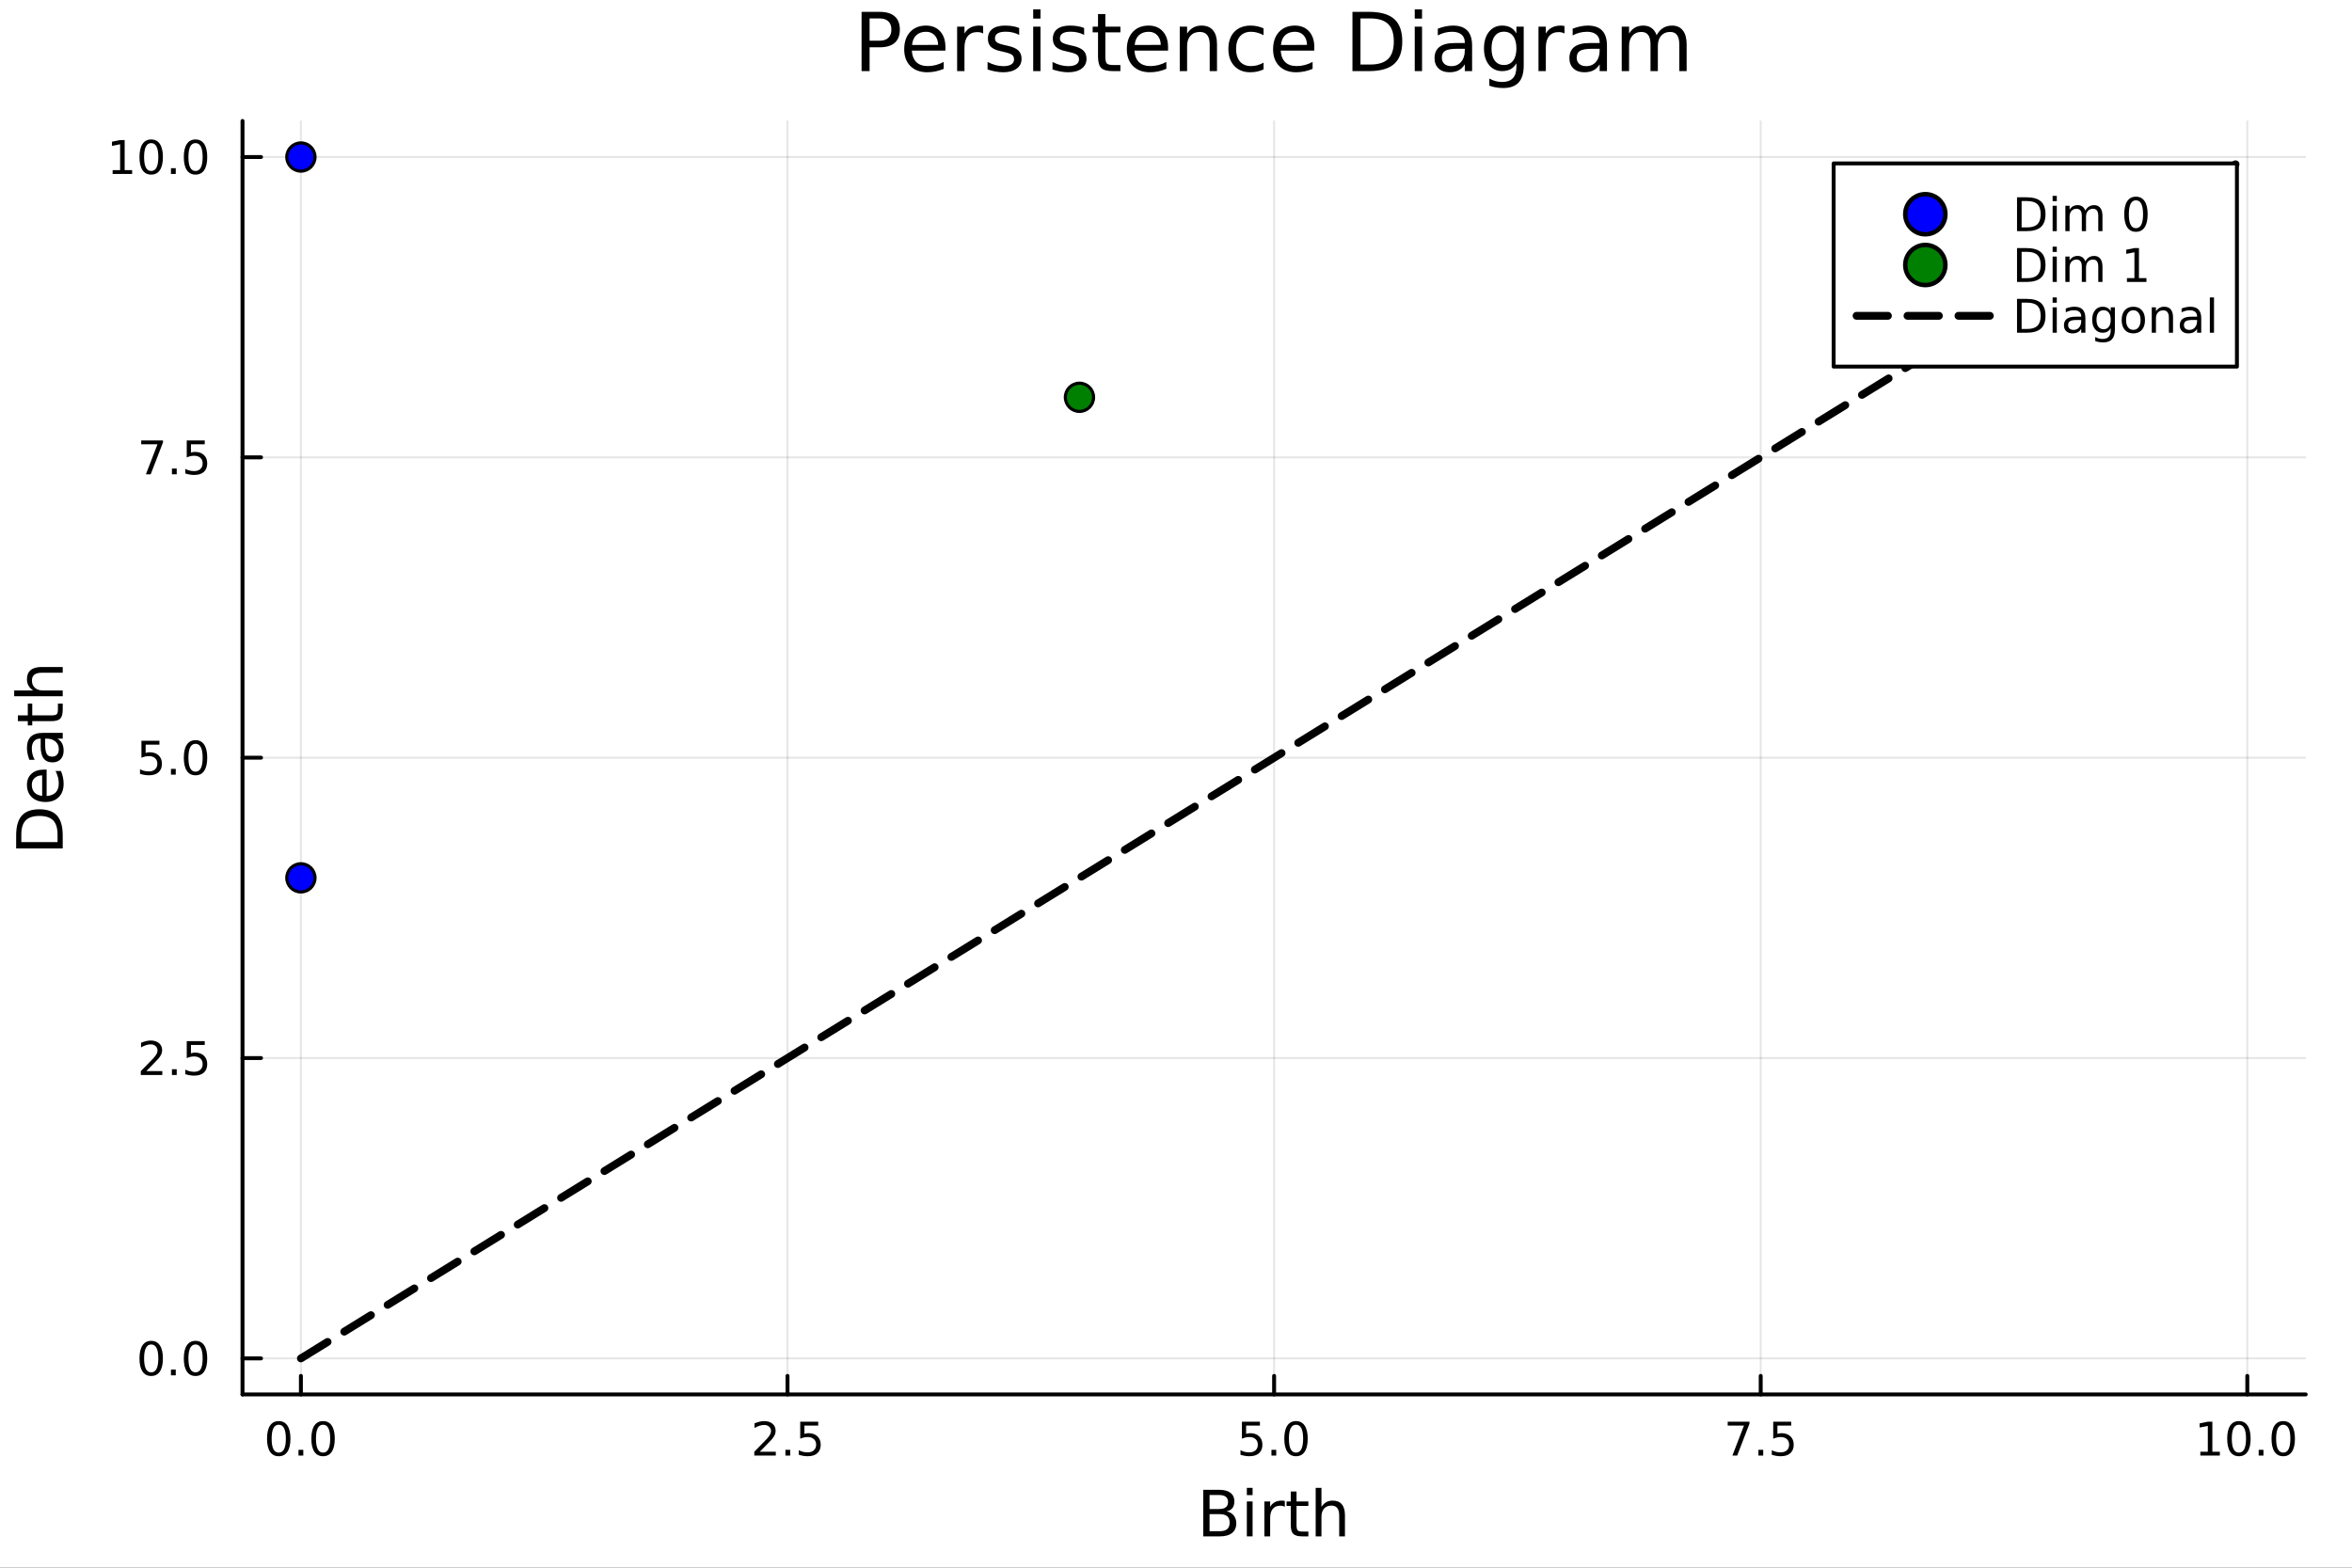 <svg xmlns="http://www.w3.org/2000/svg" xmlns:xlink="http://www.w3.org/1999/xlink" width="600" height="400" viewBox="0 0 2400 1600">
<rect x="0" y="0" width="2400" height="1600" fill="#333333" stroke="none"/>
<defs>
  <clipPath id="clip250">
    <rect x="0" y="0" width="2400" height="1600"></rect>
  </clipPath>
</defs>
<path clip-path="url(#clip250)" d="M0 1600 L2400 1600 L2400 0 L0 0  Z" fill="#ffffff" fill-rule="evenodd" fill-opacity="1"></path>
<defs>
  <clipPath id="clip251">
    <rect x="480" y="0" width="1681" height="1600"></rect>
  </clipPath>
</defs>
<path clip-path="url(#clip250)" d="M247.459 1423.18 L2352.76 1423.18 L2352.76 123.472 L247.459 123.472  Z" fill="#ffffff" fill-rule="evenodd" fill-opacity="1"></path>
<defs>
  <clipPath id="clip252">
    <rect x="247" y="123" width="2106" height="1301"></rect>
  </clipPath>
</defs>
<polyline clip-path="url(#clip252)" style="stroke:#000000; stroke-linecap:round; stroke-linejoin:round; stroke-width:2; stroke-opacity:0.1; fill:none" points="307.043,1423.18 307.043,123.472 "></polyline>
<polyline clip-path="url(#clip252)" style="stroke:#000000; stroke-linecap:round; stroke-linejoin:round; stroke-width:2; stroke-opacity:0.1; fill:none" points="803.575,1423.18 803.575,123.472 "></polyline>
<polyline clip-path="url(#clip252)" style="stroke:#000000; stroke-linecap:round; stroke-linejoin:round; stroke-width:2; stroke-opacity:0.1; fill:none" points="1300.11,1423.18 1300.11,123.472 "></polyline>
<polyline clip-path="url(#clip252)" style="stroke:#000000; stroke-linecap:round; stroke-linejoin:round; stroke-width:2; stroke-opacity:0.1; fill:none" points="1796.64,1423.18 1796.64,123.472 "></polyline>
<polyline clip-path="url(#clip252)" style="stroke:#000000; stroke-linecap:round; stroke-linejoin:round; stroke-width:2; stroke-opacity:0.1; fill:none" points="2293.17,1423.18 2293.17,123.472 "></polyline>
<polyline clip-path="url(#clip252)" style="stroke:#000000; stroke-linecap:round; stroke-linejoin:round; stroke-width:2; stroke-opacity:0.1; fill:none" points="247.459,1386.4 2352.76,1386.4 "></polyline>
<polyline clip-path="url(#clip252)" style="stroke:#000000; stroke-linecap:round; stroke-linejoin:round; stroke-width:2; stroke-opacity:0.1; fill:none" points="247.459,1079.86 2352.76,1079.86 "></polyline>
<polyline clip-path="url(#clip252)" style="stroke:#000000; stroke-linecap:round; stroke-linejoin:round; stroke-width:2; stroke-opacity:0.1; fill:none" points="247.459,773.326 2352.76,773.326 "></polyline>
<polyline clip-path="url(#clip252)" style="stroke:#000000; stroke-linecap:round; stroke-linejoin:round; stroke-width:2; stroke-opacity:0.1; fill:none" points="247.459,466.791 2352.76,466.791 "></polyline>
<polyline clip-path="url(#clip252)" style="stroke:#000000; stroke-linecap:round; stroke-linejoin:round; stroke-width:2; stroke-opacity:0.1; fill:none" points="247.459,160.256 2352.76,160.256 "></polyline>
<polyline clip-path="url(#clip250)" style="stroke:#000000; stroke-linecap:round; stroke-linejoin:round; stroke-width:4; stroke-opacity:1; fill:none" points="247.459,1423.18 2352.76,1423.18 "></polyline>
<polyline clip-path="url(#clip250)" style="stroke:#000000; stroke-linecap:round; stroke-linejoin:round; stroke-width:4; stroke-opacity:1; fill:none" points="307.043,1423.18 307.043,1404.28 "></polyline>
<polyline clip-path="url(#clip250)" style="stroke:#000000; stroke-linecap:round; stroke-linejoin:round; stroke-width:4; stroke-opacity:1; fill:none" points="803.575,1423.18 803.575,1404.28 "></polyline>
<polyline clip-path="url(#clip250)" style="stroke:#000000; stroke-linecap:round; stroke-linejoin:round; stroke-width:4; stroke-opacity:1; fill:none" points="1300.11,1423.18 1300.11,1404.28 "></polyline>
<polyline clip-path="url(#clip250)" style="stroke:#000000; stroke-linecap:round; stroke-linejoin:round; stroke-width:4; stroke-opacity:1; fill:none" points="1796.64,1423.18 1796.64,1404.28 "></polyline>
<polyline clip-path="url(#clip250)" style="stroke:#000000; stroke-linecap:round; stroke-linejoin:round; stroke-width:4; stroke-opacity:1; fill:none" points="2293.17,1423.18 2293.17,1404.28 "></polyline>
<path clip-path="url(#clip250)" d="M284.427 1454.1 Q280.816 1454.1 278.987 1457.66 Q277.182 1461.2 277.182 1468.33 Q277.182 1475.44 278.987 1479.01 Q280.816 1482.55 284.427 1482.55 Q288.061 1482.55 289.867 1479.01 Q291.695 1475.44 291.695 1468.33 Q291.695 1461.2 289.867 1457.66 Q288.061 1454.1 284.427 1454.1 M284.427 1450.39 Q290.237 1450.39 293.293 1455 Q296.371 1459.58 296.371 1468.33 Q296.371 1477.06 293.293 1481.67 Q290.237 1486.25 284.427 1486.25 Q278.617 1486.25 275.538 1481.67 Q272.483 1477.06 272.483 1468.33 Q272.483 1459.58 275.538 1455 Q278.617 1450.39 284.427 1450.39 Z" fill="#000000" fill-rule="nonzero" fill-opacity="1"></path><path clip-path="url(#clip250)" d="M304.589 1479.7 L309.473 1479.7 L309.473 1485.58 L304.589 1485.58 L304.589 1479.7 Z" fill="#000000" fill-rule="nonzero" fill-opacity="1"></path><path clip-path="url(#clip250)" d="M329.658 1454.1 Q326.047 1454.1 324.218 1457.66 Q322.413 1461.2 322.413 1468.33 Q322.413 1475.44 324.218 1479.01 Q326.047 1482.55 329.658 1482.55 Q333.292 1482.55 335.098 1479.01 Q336.927 1475.44 336.927 1468.33 Q336.927 1461.2 335.098 1457.66 Q333.292 1454.1 329.658 1454.1 M329.658 1450.39 Q335.468 1450.39 338.524 1455 Q341.603 1459.58 341.603 1468.33 Q341.603 1477.06 338.524 1481.67 Q335.468 1486.25 329.658 1486.25 Q323.848 1486.25 320.769 1481.67 Q317.714 1477.06 317.714 1468.33 Q317.714 1459.58 320.769 1455 Q323.848 1450.39 329.658 1450.39 Z" fill="#000000" fill-rule="nonzero" fill-opacity="1"></path><path clip-path="url(#clip250)" d="M775.311 1481.64 L791.631 1481.64 L791.631 1485.58 L769.686 1485.58 L769.686 1481.64 Q772.348 1478.89 776.932 1474.26 Q781.538 1469.61 782.719 1468.27 Q784.964 1465.74 785.844 1464.01 Q786.746 1462.25 786.746 1460.56 Q786.746 1457.8 784.802 1456.07 Q782.881 1454.33 779.779 1454.33 Q777.58 1454.33 775.126 1455.09 Q772.695 1455.86 769.918 1457.41 L769.918 1452.69 Q772.742 1451.55 775.195 1450.97 Q777.649 1450.39 779.686 1450.39 Q785.057 1450.39 788.251 1453.08 Q791.445 1455.77 791.445 1460.26 Q791.445 1462.39 790.635 1464.31 Q789.848 1466.2 787.742 1468.8 Q787.163 1469.47 784.061 1472.69 Q780.959 1475.88 775.311 1481.64 Z" fill="#000000" fill-rule="nonzero" fill-opacity="1"></path><path clip-path="url(#clip250)" d="M801.445 1479.7 L806.33 1479.7 L806.33 1485.58 L801.445 1485.58 L801.445 1479.7 Z" fill="#000000" fill-rule="nonzero" fill-opacity="1"></path><path clip-path="url(#clip250)" d="M816.561 1451.02 L834.917 1451.02 L834.917 1454.96 L820.843 1454.96 L820.843 1463.43 Q821.862 1463.08 822.88 1462.92 Q823.899 1462.73 824.917 1462.73 Q830.704 1462.73 834.084 1465.9 Q837.464 1469.08 837.464 1474.49 Q837.464 1480.07 833.991 1483.17 Q830.519 1486.25 824.2 1486.25 Q822.024 1486.25 819.755 1485.88 Q817.51 1485.51 815.103 1484.77 L815.103 1480.07 Q817.186 1481.2 819.408 1481.76 Q821.63 1482.32 824.107 1482.32 Q828.112 1482.32 830.45 1480.21 Q832.788 1478.1 832.788 1474.49 Q832.788 1470.88 830.45 1468.77 Q828.112 1466.67 824.107 1466.67 Q822.232 1466.67 820.357 1467.08 Q818.505 1467.5 816.561 1468.38 L816.561 1451.02 Z" fill="#000000" fill-rule="nonzero" fill-opacity="1"></path><path clip-path="url(#clip250)" d="M1267.27 1451.02 L1285.63 1451.02 L1285.63 1454.96 L1271.55 1454.96 L1271.55 1463.43 Q1272.57 1463.08 1273.59 1462.92 Q1274.61 1462.73 1275.63 1462.73 Q1281.42 1462.73 1284.79 1465.9 Q1288.17 1469.08 1288.17 1474.49 Q1288.17 1480.07 1284.7 1483.17 Q1281.23 1486.25 1274.91 1486.25 Q1272.73 1486.25 1270.47 1485.88 Q1268.22 1485.51 1265.81 1484.77 L1265.81 1480.07 Q1267.9 1481.2 1270.12 1481.76 Q1272.34 1482.32 1274.82 1482.32 Q1278.82 1482.32 1281.16 1480.21 Q1283.5 1478.1 1283.5 1474.49 Q1283.5 1470.88 1281.16 1468.77 Q1278.82 1466.67 1274.82 1466.67 Q1272.94 1466.67 1271.07 1467.08 Q1269.22 1467.5 1267.27 1468.38 L1267.27 1451.02 Z" fill="#000000" fill-rule="nonzero" fill-opacity="1"></path><path clip-path="url(#clip250)" d="M1297.39 1479.7 L1302.27 1479.7 L1302.27 1485.58 L1297.39 1485.58 L1297.39 1479.7 Z" fill="#000000" fill-rule="nonzero" fill-opacity="1"></path><path clip-path="url(#clip250)" d="M1322.46 1454.1 Q1318.85 1454.1 1317.02 1457.66 Q1315.21 1461.2 1315.21 1468.33 Q1315.21 1475.44 1317.02 1479.01 Q1318.85 1482.55 1322.46 1482.55 Q1326.09 1482.55 1327.9 1479.01 Q1329.73 1475.44 1329.73 1468.33 Q1329.73 1461.2 1327.9 1457.66 Q1326.09 1454.1 1322.46 1454.1 M1322.46 1450.39 Q1328.27 1450.39 1331.32 1455 Q1334.4 1459.58 1334.4 1468.33 Q1334.4 1477.06 1331.32 1481.67 Q1328.27 1486.25 1322.46 1486.25 Q1316.65 1486.25 1313.57 1481.67 Q1310.51 1477.06 1310.51 1468.33 Q1310.51 1459.58 1313.57 1455 Q1316.65 1450.39 1322.46 1450.39 Z" fill="#000000" fill-rule="nonzero" fill-opacity="1"></path><path clip-path="url(#clip250)" d="M1762.96 1451.02 L1785.18 1451.02 L1785.18 1453.01 L1772.64 1485.58 L1767.75 1485.58 L1779.56 1454.96 L1762.96 1454.96 L1762.96 1451.02 Z" fill="#000000" fill-rule="nonzero" fill-opacity="1"></path><path clip-path="url(#clip250)" d="M1794.3 1479.7 L1799.19 1479.7 L1799.19 1485.58 L1794.3 1485.58 L1794.3 1479.7 Z" fill="#000000" fill-rule="nonzero" fill-opacity="1"></path><path clip-path="url(#clip250)" d="M1809.42 1451.02 L1827.77 1451.02 L1827.77 1454.96 L1813.7 1454.96 L1813.7 1463.43 Q1814.72 1463.08 1815.74 1462.92 Q1816.76 1462.73 1817.77 1462.73 Q1823.56 1462.73 1826.94 1465.9 Q1830.32 1469.08 1830.32 1474.49 Q1830.32 1480.07 1826.85 1483.17 Q1823.38 1486.25 1817.06 1486.25 Q1814.88 1486.25 1812.61 1485.88 Q1810.37 1485.51 1807.96 1484.77 L1807.96 1480.07 Q1810.04 1481.2 1812.26 1481.76 Q1814.49 1482.32 1816.96 1482.32 Q1820.97 1482.32 1823.31 1480.21 Q1825.64 1478.1 1825.64 1474.49 Q1825.64 1470.88 1823.31 1468.77 Q1820.97 1466.67 1816.96 1466.67 Q1815.09 1466.67 1813.21 1467.08 Q1811.36 1467.5 1809.42 1468.38 L1809.42 1451.02 Z" fill="#000000" fill-rule="nonzero" fill-opacity="1"></path><path clip-path="url(#clip250)" d="M2245.24 1481.64 L2252.88 1481.64 L2252.88 1455.28 L2244.57 1456.95 L2244.57 1452.69 L2252.84 1451.02 L2257.51 1451.02 L2257.51 1481.64 L2265.15 1481.64 L2265.15 1485.58 L2245.24 1485.58 L2245.24 1481.64 Z" fill="#000000" fill-rule="nonzero" fill-opacity="1"></path><path clip-path="url(#clip250)" d="M2284.6 1454.1 Q2280.98 1454.1 2279.16 1457.66 Q2277.35 1461.2 2277.35 1468.33 Q2277.35 1475.44 2279.16 1479.01 Q2280.98 1482.55 2284.6 1482.55 Q2288.23 1482.55 2290.04 1479.01 Q2291.86 1475.44 2291.86 1468.33 Q2291.86 1461.2 2290.04 1457.66 Q2288.23 1454.1 2284.6 1454.1 M2284.6 1450.39 Q2290.41 1450.39 2293.46 1455 Q2296.54 1459.58 2296.54 1468.33 Q2296.54 1477.06 2293.46 1481.67 Q2290.41 1486.25 2284.6 1486.25 Q2278.79 1486.25 2275.71 1481.67 Q2272.65 1477.06 2272.65 1468.33 Q2272.65 1459.58 2275.71 1455 Q2278.79 1450.39 2284.6 1450.39 Z" fill="#000000" fill-rule="nonzero" fill-opacity="1"></path><path clip-path="url(#clip250)" d="M2304.76 1479.7 L2309.64 1479.7 L2309.64 1485.58 L2304.76 1485.58 L2304.76 1479.7 Z" fill="#000000" fill-rule="nonzero" fill-opacity="1"></path><path clip-path="url(#clip250)" d="M2329.83 1454.1 Q2326.22 1454.1 2324.39 1457.66 Q2322.58 1461.2 2322.58 1468.33 Q2322.58 1475.44 2324.39 1479.01 Q2326.22 1482.55 2329.83 1482.55 Q2333.46 1482.55 2335.27 1479.01 Q2337.1 1475.44 2337.1 1468.33 Q2337.1 1461.2 2335.27 1457.66 Q2333.46 1454.1 2329.83 1454.1 M2329.83 1450.39 Q2335.64 1450.39 2338.69 1455 Q2341.77 1459.58 2341.77 1468.33 Q2341.77 1477.06 2338.69 1481.67 Q2335.64 1486.25 2329.83 1486.25 Q2324.02 1486.25 2320.94 1481.67 Q2317.88 1477.06 2317.88 1468.33 Q2317.88 1459.58 2320.94 1455 Q2324.02 1450.39 2329.83 1450.39 Z" fill="#000000" fill-rule="nonzero" fill-opacity="1"></path><path clip-path="url(#clip250)" d="M1234.25 1545.35 L1234.25 1562.76 L1244.57 1562.76 Q1249.75 1562.76 1252.24 1560.63 Q1254.75 1558.46 1254.75 1554.04 Q1254.75 1549.58 1252.24 1547.48 Q1249.75 1545.35 1244.57 1545.35 L1234.25 1545.35 M1234.25 1525.81 L1234.25 1540.13 L1243.77 1540.13 Q1248.48 1540.13 1250.77 1538.38 Q1253.1 1536.6 1253.1 1532.97 Q1253.1 1529.37 1250.77 1527.59 Q1248.48 1525.81 1243.77 1525.81 L1234.25 1525.81 M1227.82 1520.52 L1244.25 1520.52 Q1251.6 1520.52 1255.58 1523.58 Q1259.56 1526.63 1259.56 1532.27 Q1259.56 1536.63 1257.52 1539.21 Q1255.48 1541.79 1251.54 1542.42 Q1256.28 1543.44 1258.89 1546.69 Q1261.53 1549.9 1261.53 1554.74 Q1261.53 1561.11 1257.2 1564.57 Q1252.87 1568.04 1244.88 1568.04 L1227.82 1568.04 L1227.82 1520.52 Z" fill="#000000" fill-rule="nonzero" fill-opacity="1"></path><path clip-path="url(#clip250)" d="M1272.29 1532.4 L1278.15 1532.4 L1278.15 1568.04 L1272.29 1568.04 L1272.29 1532.4 M1272.29 1518.52 L1278.15 1518.52 L1278.15 1525.93 L1272.29 1525.93 L1272.29 1518.52 Z" fill="#000000" fill-rule="nonzero" fill-opacity="1"></path><path clip-path="url(#clip250)" d="M1311.06 1537.87 Q1310.07 1537.3 1308.89 1537.04 Q1307.75 1536.76 1306.35 1536.76 Q1301.38 1536.76 1298.71 1540 Q1296.07 1543.22 1296.07 1549.27 L1296.07 1568.04 L1290.18 1568.04 L1290.18 1532.4 L1296.07 1532.4 L1296.07 1537.93 Q1297.91 1534.69 1300.87 1533.13 Q1303.83 1531.54 1308.06 1531.54 Q1308.67 1531.54 1309.4 1531.63 Q1310.13 1531.7 1311.02 1531.85 L1311.06 1537.87 Z" fill="#000000" fill-rule="nonzero" fill-opacity="1"></path><path clip-path="url(#clip250)" d="M1322.99 1522.27 L1322.99 1532.4 L1335.06 1532.4 L1335.06 1536.95 L1322.99 1536.95 L1322.99 1556.3 Q1322.99 1560.66 1324.17 1561.9 Q1325.38 1563.14 1329.04 1563.14 L1335.06 1563.14 L1335.06 1568.04 L1329.04 1568.04 Q1322.26 1568.04 1319.68 1565.53 Q1317.1 1562.98 1317.1 1556.3 L1317.1 1536.95 L1312.81 1536.95 L1312.81 1532.4 L1317.1 1532.4 L1317.1 1522.27 L1322.99 1522.27 Z" fill="#000000" fill-rule="nonzero" fill-opacity="1"></path><path clip-path="url(#clip250)" d="M1372.39 1546.53 L1372.39 1568.04 L1366.53 1568.04 L1366.53 1546.72 Q1366.53 1541.66 1364.56 1539.14 Q1362.59 1536.63 1358.64 1536.63 Q1353.9 1536.63 1351.16 1539.65 Q1348.42 1542.68 1348.42 1547.9 L1348.42 1568.04 L1342.53 1568.04 L1342.53 1518.52 L1348.42 1518.52 L1348.42 1537.93 Q1350.52 1534.72 1353.36 1533.13 Q1356.22 1531.54 1359.94 1531.54 Q1366.09 1531.54 1369.24 1535.36 Q1372.39 1539.14 1372.39 1546.53 Z" fill="#000000" fill-rule="nonzero" fill-opacity="1"></path><polyline clip-path="url(#clip250)" style="stroke:#000000; stroke-linecap:round; stroke-linejoin:round; stroke-width:4; stroke-opacity:1; fill:none" points="247.459,1423.18 247.459,123.472 "></polyline>
<polyline clip-path="url(#clip250)" style="stroke:#000000; stroke-linecap:round; stroke-linejoin:round; stroke-width:4; stroke-opacity:1; fill:none" points="247.459,1386.4 266.356,1386.4 "></polyline>
<polyline clip-path="url(#clip250)" style="stroke:#000000; stroke-linecap:round; stroke-linejoin:round; stroke-width:4; stroke-opacity:1; fill:none" points="247.459,1079.86 266.356,1079.86 "></polyline>
<polyline clip-path="url(#clip250)" style="stroke:#000000; stroke-linecap:round; stroke-linejoin:round; stroke-width:4; stroke-opacity:1; fill:none" points="247.459,773.326 266.356,773.326 "></polyline>
<polyline clip-path="url(#clip250)" style="stroke:#000000; stroke-linecap:round; stroke-linejoin:round; stroke-width:4; stroke-opacity:1; fill:none" points="247.459,466.791 266.356,466.791 "></polyline>
<polyline clip-path="url(#clip250)" style="stroke:#000000; stroke-linecap:round; stroke-linejoin:round; stroke-width:4; stroke-opacity:1; fill:none" points="247.459,160.256 266.356,160.256 "></polyline>
<path clip-path="url(#clip250)" d="M154.283 1372.19 Q150.672 1372.19 148.843 1375.76 Q147.038 1379.3 147.038 1386.43 Q147.038 1393.54 148.843 1397.1 Q150.672 1400.64 154.283 1400.64 Q157.917 1400.64 159.723 1397.1 Q161.552 1393.54 161.552 1386.43 Q161.552 1379.3 159.723 1375.76 Q157.917 1372.19 154.283 1372.19 M154.283 1368.49 Q160.093 1368.49 163.149 1373.1 Q166.227 1377.68 166.227 1386.43 Q166.227 1395.16 163.149 1399.76 Q160.093 1404.35 154.283 1404.35 Q148.473 1404.35 145.394 1399.76 Q142.339 1395.16 142.339 1386.43 Q142.339 1377.68 145.394 1373.1 Q148.473 1368.49 154.283 1368.49 Z" fill="#000000" fill-rule="nonzero" fill-opacity="1"></path><path clip-path="url(#clip250)" d="M174.445 1397.8 L179.329 1397.8 L179.329 1403.68 L174.445 1403.68 L174.445 1397.8 Z" fill="#000000" fill-rule="nonzero" fill-opacity="1"></path><path clip-path="url(#clip250)" d="M199.514 1372.19 Q195.903 1372.19 194.075 1375.76 Q192.269 1379.3 192.269 1386.43 Q192.269 1393.54 194.075 1397.1 Q195.903 1400.64 199.514 1400.64 Q203.149 1400.64 204.954 1397.1 Q206.783 1393.54 206.783 1386.43 Q206.783 1379.3 204.954 1375.76 Q203.149 1372.19 199.514 1372.19 M199.514 1368.49 Q205.324 1368.49 208.38 1373.1 Q211.459 1377.68 211.459 1386.43 Q211.459 1395.16 208.38 1399.76 Q205.324 1404.35 199.514 1404.35 Q193.704 1404.35 190.625 1399.76 Q187.57 1395.16 187.57 1386.43 Q187.57 1377.68 190.625 1373.1 Q193.704 1368.49 199.514 1368.49 Z" fill="#000000" fill-rule="nonzero" fill-opacity="1"></path><path clip-path="url(#clip250)" d="M149.306 1093.21 L165.626 1093.21 L165.626 1097.14 L143.681 1097.14 L143.681 1093.21 Q146.343 1090.45 150.927 1085.82 Q155.533 1081.17 156.714 1079.83 Q158.959 1077.3 159.839 1075.57 Q160.741 1073.81 160.741 1072.12 Q160.741 1069.36 158.797 1067.63 Q156.876 1065.89 153.774 1065.89 Q151.575 1065.89 149.121 1066.65 Q146.691 1067.42 143.913 1068.97 L143.913 1064.25 Q146.737 1063.11 149.191 1062.53 Q151.644 1061.96 153.681 1061.96 Q159.052 1061.96 162.246 1064.64 Q165.44 1067.33 165.44 1071.82 Q165.44 1073.95 164.63 1075.87 Q163.843 1077.77 161.737 1080.36 Q161.158 1081.03 158.056 1084.25 Q154.954 1087.44 149.306 1093.21 Z" fill="#000000" fill-rule="nonzero" fill-opacity="1"></path><path clip-path="url(#clip250)" d="M175.44 1091.26 L180.325 1091.26 L180.325 1097.14 L175.44 1097.14 L175.44 1091.26 Z" fill="#000000" fill-rule="nonzero" fill-opacity="1"></path><path clip-path="url(#clip250)" d="M190.556 1062.58 L208.912 1062.58 L208.912 1066.52 L194.838 1066.52 L194.838 1074.99 Q195.857 1074.64 196.875 1074.48 Q197.894 1074.29 198.912 1074.29 Q204.699 1074.29 208.079 1077.47 Q211.459 1080.64 211.459 1086.05 Q211.459 1091.63 207.987 1094.73 Q204.514 1097.81 198.195 1097.81 Q196.019 1097.81 193.75 1097.44 Q191.505 1097.07 189.098 1096.33 L189.098 1091.63 Q191.181 1092.77 193.403 1093.32 Q195.625 1093.88 198.102 1093.88 Q202.107 1093.88 204.445 1091.77 Q206.783 1089.66 206.783 1086.05 Q206.783 1082.44 204.445 1080.34 Q202.107 1078.23 198.102 1078.23 Q196.227 1078.23 194.352 1078.65 Q192.5 1079.06 190.556 1079.94 L190.556 1062.58 Z" fill="#000000" fill-rule="nonzero" fill-opacity="1"></path><path clip-path="url(#clip250)" d="M144.329 756.046 L162.686 756.046 L162.686 759.981 L148.612 759.981 L148.612 768.453 Q149.63 768.106 150.649 767.944 Q151.667 767.759 152.686 767.759 Q158.473 767.759 161.852 770.93 Q165.232 774.101 165.232 779.518 Q165.232 785.097 161.76 788.199 Q158.288 791.277 151.968 791.277 Q149.792 791.277 147.524 790.907 Q145.279 790.537 142.871 789.796 L142.871 785.097 Q144.954 786.231 147.177 786.787 Q149.399 787.342 151.876 787.342 Q155.88 787.342 158.218 785.236 Q160.556 783.129 160.556 779.518 Q160.556 775.907 158.218 773.801 Q155.88 771.694 151.876 771.694 Q150.001 771.694 148.126 772.111 Q146.274 772.527 144.329 773.407 L144.329 756.046 Z" fill="#000000" fill-rule="nonzero" fill-opacity="1"></path><path clip-path="url(#clip250)" d="M174.445 784.726 L179.329 784.726 L179.329 790.606 L174.445 790.606 L174.445 784.726 Z" fill="#000000" fill-rule="nonzero" fill-opacity="1"></path><path clip-path="url(#clip250)" d="M199.514 759.125 Q195.903 759.125 194.075 762.689 Q192.269 766.231 192.269 773.361 Q192.269 780.467 194.075 784.032 Q195.903 787.574 199.514 787.574 Q203.149 787.574 204.954 784.032 Q206.783 780.467 206.783 773.361 Q206.783 766.231 204.954 762.689 Q203.149 759.125 199.514 759.125 M199.514 755.421 Q205.324 755.421 208.38 760.027 Q211.459 764.611 211.459 773.361 Q211.459 782.088 208.38 786.694 Q205.324 791.277 199.514 791.277 Q193.704 791.277 190.625 786.694 Q187.57 782.088 187.57 773.361 Q187.57 764.611 190.625 760.027 Q193.704 755.421 199.514 755.421 Z" fill="#000000" fill-rule="nonzero" fill-opacity="1"></path><path clip-path="url(#clip250)" d="M144.098 449.511 L166.32 449.511 L166.32 451.502 L153.774 484.071 L148.89 484.071 L160.695 453.446 L144.098 453.446 L144.098 449.511 Z" fill="#000000" fill-rule="nonzero" fill-opacity="1"></path><path clip-path="url(#clip250)" d="M175.44 478.192 L180.325 478.192 L180.325 484.071 L175.44 484.071 L175.44 478.192 Z" fill="#000000" fill-rule="nonzero" fill-opacity="1"></path><path clip-path="url(#clip250)" d="M190.556 449.511 L208.912 449.511 L208.912 453.446 L194.838 453.446 L194.838 461.918 Q195.857 461.571 196.875 461.409 Q197.894 461.224 198.912 461.224 Q204.699 461.224 208.079 464.395 Q211.459 467.567 211.459 472.983 Q211.459 478.562 207.987 481.664 Q204.514 484.742 198.195 484.742 Q196.019 484.742 193.75 484.372 Q191.505 484.002 189.098 483.261 L189.098 478.562 Q191.181 479.696 193.403 480.252 Q195.625 480.807 198.102 480.807 Q202.107 480.807 204.445 478.701 Q206.783 476.594 206.783 472.983 Q206.783 469.372 204.445 467.266 Q202.107 465.159 198.102 465.159 Q196.227 465.159 194.352 465.576 Q192.5 465.993 190.556 466.872 L190.556 449.511 Z" fill="#000000" fill-rule="nonzero" fill-opacity="1"></path><path clip-path="url(#clip250)" d="M114.931 173.601 L122.57 173.601 L122.57 147.236 L114.26 148.902 L114.26 144.643 L122.524 142.976 L127.2 142.976 L127.2 173.601 L134.839 173.601 L134.839 177.536 L114.931 177.536 L114.931 173.601 Z" fill="#000000" fill-rule="nonzero" fill-opacity="1"></path><path clip-path="url(#clip250)" d="M154.283 146.055 Q150.672 146.055 148.843 149.62 Q147.038 153.161 147.038 160.291 Q147.038 167.397 148.843 170.962 Q150.672 174.504 154.283 174.504 Q157.917 174.504 159.723 170.962 Q161.552 167.397 161.552 160.291 Q161.552 153.161 159.723 149.62 Q157.917 146.055 154.283 146.055 M154.283 142.351 Q160.093 142.351 163.149 146.958 Q166.227 151.541 166.227 160.291 Q166.227 169.018 163.149 173.624 Q160.093 178.208 154.283 178.208 Q148.473 178.208 145.394 173.624 Q142.339 169.018 142.339 160.291 Q142.339 151.541 145.394 146.958 Q148.473 142.351 154.283 142.351 Z" fill="#000000" fill-rule="nonzero" fill-opacity="1"></path><path clip-path="url(#clip250)" d="M174.445 171.657 L179.329 171.657 L179.329 177.536 L174.445 177.536 L174.445 171.657 Z" fill="#000000" fill-rule="nonzero" fill-opacity="1"></path><path clip-path="url(#clip250)" d="M199.514 146.055 Q195.903 146.055 194.075 149.62 Q192.269 153.161 192.269 160.291 Q192.269 167.397 194.075 170.962 Q195.903 174.504 199.514 174.504 Q203.149 174.504 204.954 170.962 Q206.783 167.397 206.783 160.291 Q206.783 153.161 204.954 149.62 Q203.149 146.055 199.514 146.055 M199.514 142.351 Q205.324 142.351 208.38 146.958 Q211.459 151.541 211.459 160.291 Q211.459 169.018 208.38 173.624 Q205.324 178.208 199.514 178.208 Q193.704 178.208 190.625 173.624 Q187.57 169.018 187.57 160.291 Q187.57 151.541 190.625 146.958 Q193.704 142.351 199.514 142.351 Z" fill="#000000" fill-rule="nonzero" fill-opacity="1"></path><path clip-path="url(#clip250)" d="M21.768 859.486 L58.721 859.486 L58.721 851.72 Q58.721 841.885 54.265 837.333 Q49.809 832.75 40.196 832.75 Q30.648 832.75 26.224 837.333 Q21.768 841.885 21.768 851.72 L21.768 859.486 M16.484 865.915 L16.484 852.706 Q16.484 838.893 22.245 832.432 Q27.974 825.97 40.196 825.97 Q52.482 825.97 58.243 832.463 Q64.004 838.956 64.004 852.706 L64.004 865.915 L16.484 865.915 Z" fill="#000000" fill-rule="nonzero" fill-opacity="1"></path><path clip-path="url(#clip250)" d="M44.716 785.484 L47.581 785.484 L47.581 812.411 Q53.628 812.029 56.811 808.783 Q59.962 805.505 59.962 799.68 Q59.962 796.306 59.134 793.155 Q58.307 789.972 56.652 786.853 L62.19 786.853 Q63.527 790.004 64.227 793.314 Q64.927 796.624 64.927 800.03 Q64.927 808.56 59.962 813.557 Q54.997 818.523 46.53 818.523 Q37.777 818.523 32.653 813.812 Q27.497 809.069 27.497 801.049 Q27.497 793.855 32.144 789.686 Q36.759 785.484 44.716 785.484 M42.997 791.341 Q38.191 791.405 35.327 794.046 Q32.462 796.656 32.462 800.985 Q32.462 805.887 35.231 808.847 Q38 811.775 43.029 812.22 L42.997 791.341 Z" fill="#000000" fill-rule="nonzero" fill-opacity="1"></path><path clip-path="url(#clip250)" d="M46.085 759.672 Q46.085 766.769 47.708 769.507 Q49.331 772.244 53.246 772.244 Q56.365 772.244 58.211 770.207 Q60.026 768.138 60.026 764.605 Q60.026 759.735 56.588 756.807 Q53.119 753.847 47.39 753.847 L46.085 753.847 L46.085 759.672 M43.666 747.99 L64.004 747.99 L64.004 753.847 L58.593 753.847 Q61.84 755.852 63.399 758.844 Q64.927 761.836 64.927 766.165 Q64.927 771.639 61.872 774.886 Q58.784 778.1 53.628 778.1 Q47.612 778.1 44.557 774.09 Q41.501 770.048 41.501 762.059 L41.501 753.847 L40.928 753.847 Q36.886 753.847 34.69 756.521 Q32.462 759.162 32.462 763.968 Q32.462 767.024 33.194 769.92 Q33.926 772.817 35.39 775.49 L29.98 775.49 Q28.738 772.276 28.133 769.252 Q27.497 766.228 27.497 763.364 Q27.497 755.629 31.507 751.81 Q35.518 747.99 43.666 747.99 Z" fill="#000000" fill-rule="nonzero" fill-opacity="1"></path><path clip-path="url(#clip250)" d="M18.235 730.135 L28.356 730.135 L28.356 718.072 L32.908 718.072 L32.908 730.135 L52.259 730.135 Q56.62 730.135 57.861 728.957 Q59.103 727.748 59.103 724.087 L59.103 718.072 L64.004 718.072 L64.004 724.087 Q64.004 730.867 61.49 733.445 Q58.943 736.023 52.259 736.023 L32.908 736.023 L32.908 740.32 L28.356 740.32 L28.356 736.023 L18.235 736.023 L18.235 730.135 Z" fill="#000000" fill-rule="nonzero" fill-opacity="1"></path><path clip-path="url(#clip250)" d="M42.488 680.737 L64.004 680.737 L64.004 686.593 L42.679 686.593 Q37.618 686.593 35.104 688.567 Q32.589 690.54 32.589 694.487 Q32.589 699.229 35.613 701.966 Q38.637 704.704 43.857 704.704 L64.004 704.704 L64.004 710.592 L14.479 710.592 L14.479 704.704 L33.894 704.704 Q30.68 702.603 29.088 699.77 Q27.497 696.906 27.497 693.182 Q27.497 687.039 31.316 683.888 Q35.104 680.737 42.488 680.737 Z" fill="#000000" fill-rule="nonzero" fill-opacity="1"></path><path clip-path="url(#clip250)" d="M887.34 18.82 L887.34 41.546 L897.63 41.546 Q903.341 41.546 906.461 38.589 Q909.58 35.632 909.58 30.163 Q909.58 24.735 906.461 21.778 Q903.341 18.82 897.63 18.82 L887.34 18.82 M879.158 12.096 L897.63 12.096 Q907.797 12.096 912.983 16.714 Q918.208 21.292 918.208 30.163 Q918.208 39.115 912.983 43.693 Q907.797 48.271 897.63 48.271 L887.34 48.271 L887.34 72.576 L879.158 72.576 L879.158 12.096 Z" fill="#000000" fill-rule="nonzero" fill-opacity="1"></path><path clip-path="url(#clip250)" d="M964.713 48.028 L964.713 51.673 L930.442 51.673 Q930.928 59.37 935.06 63.421 Q939.233 67.431 946.646 67.431 Q950.94 67.431 954.95 66.378 Q959.001 65.325 962.971 63.218 L962.971 70.267 Q958.96 71.968 954.747 72.86 Q950.535 73.751 946.2 73.751 Q935.344 73.751 928.984 67.431 Q922.664 61.112 922.664 50.337 Q922.664 39.197 928.66 32.675 Q934.695 26.112 944.904 26.112 Q954.059 26.112 959.365 32.026 Q964.713 37.9 964.713 48.028 M957.259 45.84 Q957.178 39.723 953.816 36.077 Q950.494 32.431 944.985 32.431 Q938.746 32.431 934.979 35.956 Q931.252 39.48 930.685 45.88 L957.259 45.84 Z" fill="#000000" fill-rule="nonzero" fill-opacity="1"></path><path clip-path="url(#clip250)" d="M1003.24 34.173 Q1001.98 33.444 1000.48 33.12 Q999.024 32.756 997.241 32.756 Q990.922 32.756 987.519 36.888 Q984.157 40.979 984.157 48.676 L984.157 72.576 L976.663 72.576 L976.663 27.206 L984.157 27.206 L984.157 34.254 Q986.507 30.122 990.274 28.138 Q994.041 26.112 999.429 26.112 Q1000.2 26.112 1001.13 26.234 Q1002.06 26.315 1003.2 26.517 L1003.24 34.173 Z" fill="#000000" fill-rule="nonzero" fill-opacity="1"></path><path clip-path="url(#clip250)" d="M1039.98 28.543 L1039.98 35.591 Q1036.82 33.971 1033.42 33.161 Q1030.01 32.35 1026.37 32.35 Q1020.82 32.35 1018.02 34.052 Q1015.27 35.753 1015.27 39.156 Q1015.27 41.749 1017.25 43.248 Q1019.24 44.706 1025.23 46.043 L1027.79 46.61 Q1035.73 48.311 1039.05 51.43 Q1042.41 54.509 1042.41 60.059 Q1042.41 66.378 1037.39 70.064 Q1032.4 73.751 1023.65 73.751 Q1020.01 73.751 1016.04 73.022 Q1012.11 72.333 1007.73 70.915 L1007.73 63.218 Q1011.87 65.365 1015.88 66.459 Q1019.89 67.512 1023.82 67.512 Q1029.08 67.512 1031.92 65.73 Q1034.75 63.907 1034.75 60.626 Q1034.75 57.588 1032.69 55.967 Q1030.66 54.347 1023.73 52.848 L1021.14 52.24 Q1014.21 50.782 1011.14 47.785 Q1008.06 44.746 1008.06 39.48 Q1008.06 33.08 1012.59 29.596 Q1017.13 26.112 1025.48 26.112 Q1029.61 26.112 1033.25 26.72 Q1036.9 27.327 1039.98 28.543 Z" fill="#000000" fill-rule="nonzero" fill-opacity="1"></path><path clip-path="url(#clip250)" d="M1054.28 27.206 L1061.73 27.206 L1061.73 72.576 L1054.28 72.576 L1054.28 27.206 M1054.28 9.544 L1061.73 9.544 L1061.73 18.983 L1054.28 18.983 L1054.28 9.544 Z" fill="#000000" fill-rule="nonzero" fill-opacity="1"></path><path clip-path="url(#clip250)" d="M1106.25 28.543 L1106.25 35.591 Q1103.09 33.971 1099.69 33.161 Q1096.29 32.35 1092.64 32.35 Q1087.09 32.35 1084.3 34.052 Q1081.54 35.753 1081.54 39.156 Q1081.54 41.749 1083.53 43.248 Q1085.51 44.706 1091.51 46.043 L1094.06 46.61 Q1102 48.311 1105.32 51.43 Q1108.68 54.509 1108.68 60.059 Q1108.68 66.378 1103.66 70.064 Q1098.68 73.751 1089.93 73.751 Q1086.28 73.751 1082.31 73.022 Q1078.38 72.333 1074.01 70.915 L1074.01 63.218 Q1078.14 65.365 1082.15 66.459 Q1086.16 67.512 1090.09 67.512 Q1095.35 67.512 1098.19 65.73 Q1101.03 63.907 1101.03 60.626 Q1101.03 57.588 1098.96 55.967 Q1096.93 54.347 1090.01 52.848 L1087.41 52.24 Q1080.49 50.782 1077.41 47.785 Q1074.33 44.746 1074.33 39.48 Q1074.33 33.08 1078.87 29.596 Q1083.4 26.112 1091.75 26.112 Q1095.88 26.112 1099.53 26.72 Q1103.17 27.327 1106.25 28.543 Z" fill="#000000" fill-rule="nonzero" fill-opacity="1"></path><path clip-path="url(#clip250)" d="M1127.92 14.324 L1127.92 27.206 L1143.28 27.206 L1143.28 32.999 L1127.92 32.999 L1127.92 57.628 Q1127.92 63.178 1129.42 64.758 Q1130.96 66.338 1135.62 66.338 L1143.28 66.338 L1143.28 72.576 L1135.62 72.576 Q1126.99 72.576 1123.71 69.376 Q1120.43 66.135 1120.43 57.628 L1120.43 32.999 L1114.96 32.999 L1114.96 27.206 L1120.43 27.206 L1120.43 14.324 L1127.92 14.324 Z" fill="#000000" fill-rule="nonzero" fill-opacity="1"></path><path clip-path="url(#clip250)" d="M1191.89 48.028 L1191.89 51.673 L1157.62 51.673 Q1158.1 59.37 1162.23 63.421 Q1166.41 67.431 1173.82 67.431 Q1178.11 67.431 1182.12 66.378 Q1186.18 65.325 1190.15 63.218 L1190.15 70.267 Q1186.14 71.968 1181.92 72.86 Q1177.71 73.751 1173.37 73.751 Q1162.52 73.751 1156.16 67.431 Q1149.84 61.112 1149.84 50.337 Q1149.84 39.197 1155.83 32.675 Q1161.87 26.112 1172.08 26.112 Q1181.23 26.112 1186.54 32.026 Q1191.89 37.9 1191.89 48.028 M1184.43 45.84 Q1184.35 39.723 1180.99 36.077 Q1177.67 32.431 1172.16 32.431 Q1165.92 32.431 1162.15 35.956 Q1158.43 39.48 1157.86 45.88 L1184.43 45.84 Z" fill="#000000" fill-rule="nonzero" fill-opacity="1"></path><path clip-path="url(#clip250)" d="M1241.84 45.192 L1241.84 72.576 L1234.38 72.576 L1234.38 45.435 Q1234.38 38.994 1231.87 35.794 Q1229.36 32.594 1224.34 32.594 Q1218.3 32.594 1214.82 36.442 Q1211.33 40.29 1211.33 46.934 L1211.33 72.576 L1203.84 72.576 L1203.84 27.206 L1211.33 27.206 L1211.33 34.254 Q1214.01 30.163 1217.61 28.138 Q1221.26 26.112 1226 26.112 Q1233.81 26.112 1237.82 30.973 Q1241.84 35.794 1241.84 45.192 Z" fill="#000000" fill-rule="nonzero" fill-opacity="1"></path><path clip-path="url(#clip250)" d="M1289.35 28.948 L1289.35 35.915 Q1286.19 34.173 1282.99 33.323 Q1279.83 32.431 1276.59 32.431 Q1269.34 32.431 1265.33 37.05 Q1261.32 41.627 1261.32 49.931 Q1261.32 58.236 1265.33 62.854 Q1269.34 67.431 1276.59 67.431 Q1279.83 67.431 1282.99 66.581 Q1286.19 65.689 1289.35 63.948 L1289.35 70.834 Q1286.23 72.292 1282.87 73.022 Q1279.55 73.751 1275.78 73.751 Q1265.53 73.751 1259.5 67.31 Q1253.46 60.869 1253.46 49.931 Q1253.46 38.832 1259.54 32.472 Q1265.65 26.112 1276.27 26.112 Q1279.71 26.112 1282.99 26.841 Q1286.27 27.53 1289.35 28.948 Z" fill="#000000" fill-rule="nonzero" fill-opacity="1"></path><path clip-path="url(#clip250)" d="M1341.12 48.028 L1341.12 51.673 L1306.85 51.673 Q1307.34 59.37 1311.47 63.421 Q1315.64 67.431 1323.06 67.431 Q1327.35 67.431 1331.36 66.378 Q1335.41 65.325 1339.38 63.218 L1339.38 70.267 Q1335.37 71.968 1331.16 72.86 Q1326.94 73.751 1322.61 73.751 Q1311.75 73.751 1305.39 67.431 Q1299.07 61.112 1299.07 50.337 Q1299.07 39.197 1305.07 32.675 Q1311.11 26.112 1321.31 26.112 Q1330.47 26.112 1335.78 32.026 Q1341.12 37.9 1341.12 48.028 M1333.67 45.84 Q1333.59 39.723 1330.23 36.077 Q1326.9 32.431 1321.39 32.431 Q1315.16 32.431 1311.39 35.956 Q1307.66 39.48 1307.1 45.88 L1333.67 45.84 Z" fill="#000000" fill-rule="nonzero" fill-opacity="1"></path><path clip-path="url(#clip250)" d="M1388.23 18.82 L1388.23 65.852 L1398.12 65.852 Q1410.64 65.852 1416.43 60.18 Q1422.26 54.509 1422.26 42.275 Q1422.26 30.122 1416.43 24.492 Q1410.64 18.82 1398.12 18.82 L1388.23 18.82 M1380.05 12.096 L1396.86 12.096 Q1414.44 12.096 1422.67 19.428 Q1430.89 26.72 1430.89 42.275 Q1430.89 57.912 1422.63 65.244 Q1414.36 72.576 1396.86 72.576 L1380.05 72.576 L1380.05 12.096 Z" fill="#000000" fill-rule="nonzero" fill-opacity="1"></path><path clip-path="url(#clip250)" d="M1443.61 27.206 L1451.06 27.206 L1451.06 72.576 L1443.61 72.576 L1443.61 27.206 M1443.61 9.544 L1451.06 9.544 L1451.06 18.983 L1443.61 18.983 L1443.61 9.544 Z" fill="#000000" fill-rule="nonzero" fill-opacity="1"></path><path clip-path="url(#clip250)" d="M1487.28 49.769 Q1478.25 49.769 1474.76 51.835 Q1471.28 53.901 1471.28 58.884 Q1471.28 62.854 1473.87 65.203 Q1476.5 67.512 1481 67.512 Q1487.2 67.512 1490.93 63.137 Q1494.69 58.722 1494.69 51.43 L1494.69 49.769 L1487.28 49.769 M1502.15 46.691 L1502.15 72.576 L1494.69 72.576 L1494.69 65.689 Q1492.14 69.821 1488.33 71.806 Q1484.52 73.751 1479.02 73.751 Q1472.05 73.751 1467.92 69.862 Q1463.82 65.933 1463.82 59.37 Q1463.82 51.714 1468.93 47.825 Q1474.07 43.936 1484.24 43.936 L1494.69 43.936 L1494.69 43.207 Q1494.69 38.062 1491.29 35.267 Q1487.93 32.431 1481.81 32.431 Q1477.92 32.431 1474.24 33.363 Q1470.55 34.295 1467.15 36.158 L1467.15 29.272 Q1471.24 27.692 1475.09 26.922 Q1478.93 26.112 1482.58 26.112 Q1492.42 26.112 1497.29 31.216 Q1502.15 36.32 1502.15 46.691 Z" fill="#000000" fill-rule="nonzero" fill-opacity="1"></path><path clip-path="url(#clip250)" d="M1547.35 49.364 Q1547.35 41.263 1543.99 36.806 Q1540.67 32.35 1534.63 32.35 Q1528.64 32.35 1525.28 36.806 Q1521.96 41.263 1521.96 49.364 Q1521.96 57.426 1525.28 61.882 Q1528.64 66.338 1534.63 66.338 Q1540.67 66.338 1543.99 61.882 Q1547.35 57.426 1547.35 49.364 M1554.81 66.945 Q1554.81 78.531 1549.66 84.162 Q1544.52 89.833 1533.91 89.833 Q1529.98 89.833 1526.49 89.225 Q1523.01 88.658 1519.73 87.443 L1519.73 80.192 Q1523.01 81.974 1526.21 82.825 Q1529.41 83.675 1532.73 83.675 Q1540.06 83.675 1543.71 79.827 Q1547.35 76.019 1547.35 68.282 L1547.35 64.596 Q1545.05 68.606 1541.44 70.591 Q1537.83 72.576 1532.81 72.576 Q1524.47 72.576 1519.36 66.216 Q1514.26 59.856 1514.26 49.364 Q1514.26 38.832 1519.36 32.472 Q1524.47 26.112 1532.81 26.112 Q1537.83 26.112 1541.44 28.097 Q1545.05 30.082 1547.35 34.092 L1547.35 27.206 L1554.81 27.206 L1554.81 66.945 Z" fill="#000000" fill-rule="nonzero" fill-opacity="1"></path><path clip-path="url(#clip250)" d="M1596.45 34.173 Q1595.2 33.444 1593.7 33.12 Q1592.24 32.756 1590.46 32.756 Q1584.14 32.756 1580.73 36.888 Q1577.37 40.979 1577.37 48.676 L1577.37 72.576 L1569.88 72.576 L1569.88 27.206 L1577.37 27.206 L1577.37 34.254 Q1579.72 30.122 1583.49 28.138 Q1587.26 26.112 1592.64 26.112 Q1593.41 26.112 1594.34 26.234 Q1595.28 26.315 1596.41 26.517 L1596.45 34.173 Z" fill="#000000" fill-rule="nonzero" fill-opacity="1"></path><path clip-path="url(#clip250)" d="M1624.89 49.769 Q1615.86 49.769 1612.37 51.835 Q1608.89 53.901 1608.89 58.884 Q1608.89 62.854 1611.48 65.203 Q1614.11 67.512 1618.61 67.512 Q1624.81 67.512 1628.53 63.137 Q1632.3 58.722 1632.3 51.43 L1632.3 49.769 L1624.89 49.769 M1639.76 46.691 L1639.76 72.576 L1632.3 72.576 L1632.3 65.689 Q1629.75 69.821 1625.94 71.806 Q1622.13 73.751 1616.62 73.751 Q1609.66 73.751 1605.53 69.862 Q1601.43 65.933 1601.43 59.37 Q1601.43 51.714 1606.54 47.825 Q1611.68 43.936 1621.85 43.936 L1632.3 43.936 L1632.3 43.207 Q1632.3 38.062 1628.9 35.267 Q1625.54 32.431 1619.42 32.431 Q1615.53 32.431 1611.84 33.363 Q1608.16 34.295 1604.76 36.158 L1604.76 29.272 Q1608.85 27.692 1612.7 26.922 Q1616.54 26.112 1620.19 26.112 Q1630.03 26.112 1634.89 31.216 Q1639.76 36.32 1639.76 46.691 Z" fill="#000000" fill-rule="nonzero" fill-opacity="1"></path><path clip-path="url(#clip250)" d="M1690.43 35.915 Q1693.23 30.892 1697.12 28.502 Q1701.01 26.112 1706.27 26.112 Q1713.36 26.112 1717.21 31.095 Q1721.06 36.037 1721.06 45.192 L1721.06 72.576 L1713.56 72.576 L1713.56 45.435 Q1713.56 38.913 1711.25 35.753 Q1708.94 32.594 1704.21 32.594 Q1698.41 32.594 1695.05 36.442 Q1691.69 40.29 1691.69 46.934 L1691.69 72.576 L1684.19 72.576 L1684.19 45.435 Q1684.19 38.873 1681.88 35.753 Q1679.58 32.594 1674.76 32.594 Q1669.04 32.594 1665.68 36.482 Q1662.32 40.331 1662.32 46.934 L1662.32 72.576 L1654.82 72.576 L1654.82 27.206 L1662.32 27.206 L1662.32 34.254 Q1664.87 30.082 1668.44 28.097 Q1672 26.112 1676.9 26.112 Q1681.84 26.112 1685.29 28.624 Q1688.77 31.135 1690.43 35.915 Z" fill="#000000" fill-rule="nonzero" fill-opacity="1"></path><circle clip-path="url(#clip252)" cx="307.043" cy="160.256" r="14.4" fill="#0000ff" fill-rule="evenodd" fill-opacity="1" stroke="#000000" stroke-opacity="1" stroke-width="3.2"></circle>
<circle clip-path="url(#clip252)" cx="307.043" cy="895.94" r="14.4" fill="#0000ff" fill-rule="evenodd" fill-opacity="1" stroke="#000000" stroke-opacity="1" stroke-width="3.2"></circle>
<circle clip-path="url(#clip252)" cx="1101.49" cy="405.484" r="14.4" fill="#008000" fill-rule="evenodd" fill-opacity="1" stroke="#000000" stroke-opacity="1" stroke-width="3.2"></circle>
<polyline clip-path="url(#clip252)" style="stroke:#000000; stroke-linecap:round; stroke-linejoin:round; stroke-width:8; stroke-opacity:1; fill:none" stroke-dasharray="32, 20" points="307.043,1386.4 2293.17,160.256 "></polyline>
<path clip-path="url(#clip250)" d="M1871.06 374.156 L2282.58 374.156 L2282.58 166.796 L1871.06 166.796  Z" fill="#ffffff" fill-rule="evenodd" fill-opacity="1"></path>
<polyline clip-path="url(#clip250)" style="stroke:#000000; stroke-linecap:round; stroke-linejoin:round; stroke-width:4; stroke-opacity:1; fill:none" points="1871.06,374.156 2282.58,374.156 2282.58,166.796 1871.06,166.796 1871.06,374.156 "></polyline>
<circle clip-path="url(#clip250)" cx="1964.62" cy="218.636" r="20.48" fill="#0000ff" fill-rule="evenodd" fill-opacity="1" stroke="#000000" stroke-opacity="1" stroke-width="4.551"></circle>
<path clip-path="url(#clip250)" d="M2062.87 205.198 L2062.87 232.073 L2068.52 232.073 Q2075.67 232.073 2078.98 228.832 Q2082.31 225.592 2082.31 218.601 Q2082.31 211.657 2078.98 208.439 Q2075.67 205.198 2068.52 205.198 L2062.87 205.198 M2058.19 201.356 L2067.8 201.356 Q2077.85 201.356 2082.54 205.546 Q2087.24 209.712 2087.24 218.601 Q2087.24 227.536 2082.52 231.726 Q2077.8 235.916 2067.8 235.916 L2058.19 235.916 L2058.19 201.356 Z" fill="#000000" fill-rule="nonzero" fill-opacity="1"></path><path clip-path="url(#clip250)" d="M2094.51 209.99 L2098.77 209.99 L2098.77 235.916 L2094.51 235.916 L2094.51 209.99 M2094.51 199.897 L2098.77 199.897 L2098.77 205.291 L2094.51 205.291 L2094.51 199.897 Z" fill="#000000" fill-rule="nonzero" fill-opacity="1"></path><path clip-path="url(#clip250)" d="M2127.87 214.967 Q2129.47 212.096 2131.69 210.731 Q2133.91 209.365 2136.92 209.365 Q2140.97 209.365 2143.17 212.212 Q2145.37 215.036 2145.37 220.268 L2145.37 235.916 L2141.09 235.916 L2141.09 220.407 Q2141.09 216.68 2139.77 214.874 Q2138.45 213.069 2135.74 213.069 Q2132.43 213.069 2130.51 215.268 Q2128.59 217.467 2128.59 221.263 L2128.59 235.916 L2124.3 235.916 L2124.3 220.407 Q2124.3 216.657 2122.98 214.874 Q2121.66 213.069 2118.91 213.069 Q2115.65 213.069 2113.72 215.291 Q2111.8 217.49 2111.8 221.263 L2111.8 235.916 L2107.52 235.916 L2107.52 209.99 L2111.8 209.99 L2111.8 214.018 Q2113.26 211.633 2115.3 210.499 Q2117.34 209.365 2120.14 209.365 Q2122.96 209.365 2124.93 210.8 Q2126.92 212.235 2127.87 214.967 Z" fill="#000000" fill-rule="nonzero" fill-opacity="1"></path><path clip-path="url(#clip250)" d="M2179.53 204.434 Q2175.92 204.434 2174.1 207.999 Q2172.29 211.541 2172.29 218.67 Q2172.29 225.777 2174.1 229.342 Q2175.92 232.883 2179.53 232.883 Q2183.17 232.883 2184.97 229.342 Q2186.8 225.777 2186.8 218.67 Q2186.8 211.541 2184.97 207.999 Q2183.17 204.434 2179.53 204.434 M2179.53 200.731 Q2185.34 200.731 2188.4 205.337 Q2191.48 209.92 2191.48 218.67 Q2191.48 227.397 2188.4 232.004 Q2185.34 236.587 2179.53 236.587 Q2173.72 236.587 2170.65 232.004 Q2167.59 227.397 2167.59 218.67 Q2167.59 209.92 2170.65 205.337 Q2173.72 200.731 2179.53 200.731 Z" fill="#000000" fill-rule="nonzero" fill-opacity="1"></path><circle clip-path="url(#clip250)" cx="1964.62" cy="270.476" r="20.48" fill="#008000" fill-rule="evenodd" fill-opacity="1" stroke="#000000" stroke-opacity="1" stroke-width="4.551"></circle>
<path clip-path="url(#clip250)" d="M2062.87 257.038 L2062.87 283.913 L2068.52 283.913 Q2075.67 283.913 2078.98 280.672 Q2082.31 277.432 2082.31 270.441 Q2082.31 263.497 2078.98 260.279 Q2075.67 257.038 2068.52 257.038 L2062.87 257.038 M2058.19 253.196 L2067.8 253.196 Q2077.85 253.196 2082.54 257.386 Q2087.24 261.552 2087.24 270.441 Q2087.24 279.376 2082.52 283.566 Q2077.8 287.756 2067.8 287.756 L2058.19 287.756 L2058.19 253.196 Z" fill="#000000" fill-rule="nonzero" fill-opacity="1"></path><path clip-path="url(#clip250)" d="M2094.51 261.83 L2098.77 261.83 L2098.77 287.756 L2094.51 287.756 L2094.51 261.83 M2094.51 251.737 L2098.77 251.737 L2098.77 257.131 L2094.51 257.131 L2094.51 251.737 Z" fill="#000000" fill-rule="nonzero" fill-opacity="1"></path><path clip-path="url(#clip250)" d="M2127.87 266.807 Q2129.47 263.936 2131.69 262.571 Q2133.91 261.205 2136.92 261.205 Q2140.97 261.205 2143.17 264.052 Q2145.37 266.876 2145.37 272.108 L2145.37 287.756 L2141.09 287.756 L2141.09 272.247 Q2141.09 268.52 2139.77 266.714 Q2138.45 264.909 2135.74 264.909 Q2132.43 264.909 2130.51 267.108 Q2128.59 269.307 2128.59 273.103 L2128.59 287.756 L2124.3 287.756 L2124.3 272.247 Q2124.3 268.497 2122.98 266.714 Q2121.66 264.909 2118.91 264.909 Q2115.65 264.909 2113.72 267.131 Q2111.8 269.33 2111.8 273.103 L2111.8 287.756 L2107.52 287.756 L2107.52 261.83 L2111.8 261.83 L2111.8 265.858 Q2113.26 263.473 2115.3 262.339 Q2117.34 261.205 2120.14 261.205 Q2122.96 261.205 2124.93 262.64 Q2126.92 264.075 2127.87 266.807 Z" fill="#000000" fill-rule="nonzero" fill-opacity="1"></path><path clip-path="url(#clip250)" d="M2170.35 283.821 L2177.98 283.821 L2177.98 257.455 L2169.67 259.122 L2169.67 254.862 L2177.94 253.196 L2182.61 253.196 L2182.61 283.821 L2190.25 283.821 L2190.25 287.756 L2170.35 287.756 L2170.35 283.821 Z" fill="#000000" fill-rule="nonzero" fill-opacity="1"></path><polyline clip-path="url(#clip250)" style="stroke:#000000; stroke-linecap:round; stroke-linejoin:round; stroke-width:8; stroke-opacity:1; fill:none" stroke-dasharray="32, 20" points="1894.45,322.316 2034.8,322.316 "></polyline>
<path clip-path="url(#clip250)" d="M2062.87 308.878 L2062.87 335.753 L2068.52 335.753 Q2075.67 335.753 2078.98 332.512 Q2082.31 329.272 2082.31 322.281 Q2082.31 315.337 2078.98 312.119 Q2075.67 308.878 2068.52 308.878 L2062.87 308.878 M2058.19 305.036 L2067.8 305.036 Q2077.85 305.036 2082.54 309.226 Q2087.24 313.392 2087.24 322.281 Q2087.24 331.216 2082.52 335.406 Q2077.8 339.596 2067.8 339.596 L2058.19 339.596 L2058.19 305.036 Z" fill="#000000" fill-rule="nonzero" fill-opacity="1"></path><path clip-path="url(#clip250)" d="M2094.51 313.67 L2098.77 313.67 L2098.77 339.596 L2094.51 339.596 L2094.51 313.67 M2094.51 303.577 L2098.77 303.577 L2098.77 308.971 L2094.51 308.971 L2094.51 303.577 Z" fill="#000000" fill-rule="nonzero" fill-opacity="1"></path><path clip-path="url(#clip250)" d="M2119.47 326.563 Q2114.3 326.563 2112.31 327.744 Q2110.32 328.924 2110.32 331.772 Q2110.32 334.04 2111.8 335.383 Q2113.31 336.702 2115.88 336.702 Q2119.42 336.702 2121.55 334.202 Q2123.7 331.679 2123.7 327.512 L2123.7 326.563 L2119.47 326.563 M2127.96 324.804 L2127.96 339.596 L2123.7 339.596 L2123.7 335.661 Q2122.24 338.022 2120.07 339.156 Q2117.89 340.267 2114.74 340.267 Q2110.76 340.267 2108.4 338.045 Q2106.06 335.799 2106.06 332.049 Q2106.06 327.674 2108.98 325.452 Q2111.92 323.23 2117.73 323.23 L2123.7 323.23 L2123.7 322.813 Q2123.7 319.874 2121.76 318.276 Q2119.84 316.656 2116.34 316.656 Q2114.12 316.656 2112.01 317.188 Q2109.91 317.721 2107.96 318.786 L2107.96 314.85 Q2110.3 313.948 2112.5 313.508 Q2114.7 313.045 2116.78 313.045 Q2122.41 313.045 2125.18 315.962 Q2127.96 318.878 2127.96 324.804 Z" fill="#000000" fill-rule="nonzero" fill-opacity="1"></path><path clip-path="url(#clip250)" d="M2153.79 326.332 Q2153.79 321.702 2151.87 319.156 Q2149.97 316.61 2146.53 316.61 Q2143.1 316.61 2141.18 319.156 Q2139.28 321.702 2139.28 326.332 Q2139.28 330.938 2141.18 333.485 Q2143.1 336.031 2146.53 336.031 Q2149.97 336.031 2151.87 333.485 Q2153.79 330.938 2153.79 326.332 M2158.05 336.378 Q2158.05 342.998 2155.11 346.216 Q2152.17 349.457 2146.11 349.457 Q2143.86 349.457 2141.87 349.11 Q2139.88 348.785 2138.01 348.091 L2138.01 343.948 Q2139.88 344.966 2141.71 345.452 Q2143.54 345.938 2145.44 345.938 Q2149.63 345.938 2151.71 343.739 Q2153.79 341.563 2153.79 337.142 L2153.79 335.036 Q2152.47 337.327 2150.41 338.461 Q2148.35 339.596 2145.48 339.596 Q2140.72 339.596 2137.8 335.961 Q2134.88 332.327 2134.88 326.332 Q2134.88 320.313 2137.8 316.679 Q2140.72 313.045 2145.48 313.045 Q2148.35 313.045 2150.41 314.179 Q2152.47 315.313 2153.79 317.605 L2153.79 313.67 L2158.05 313.67 L2158.05 336.378 Z" fill="#000000" fill-rule="nonzero" fill-opacity="1"></path><path clip-path="url(#clip250)" d="M2176.87 316.656 Q2173.45 316.656 2171.46 319.341 Q2169.47 322.003 2169.47 326.656 Q2169.47 331.309 2171.43 333.994 Q2173.42 336.656 2176.87 336.656 Q2180.28 336.656 2182.27 333.971 Q2184.26 331.286 2184.26 326.656 Q2184.26 322.05 2182.27 319.364 Q2180.28 316.656 2176.87 316.656 M2176.87 313.045 Q2182.43 313.045 2185.6 316.656 Q2188.77 320.267 2188.77 326.656 Q2188.77 333.022 2185.6 336.656 Q2182.43 340.267 2176.87 340.267 Q2171.29 340.267 2168.12 336.656 Q2164.97 333.022 2164.97 326.656 Q2164.97 320.267 2168.12 316.656 Q2171.29 313.045 2176.87 313.045 Z" fill="#000000" fill-rule="nonzero" fill-opacity="1"></path><path clip-path="url(#clip250)" d="M2217.38 323.948 L2217.38 339.596 L2213.12 339.596 L2213.12 324.087 Q2213.12 320.406 2211.69 318.577 Q2210.25 316.749 2207.38 316.749 Q2203.93 316.749 2201.94 318.948 Q2199.95 321.147 2199.95 324.943 L2199.95 339.596 L2195.67 339.596 L2195.67 313.67 L2199.95 313.67 L2199.95 317.698 Q2201.48 315.36 2203.54 314.202 Q2205.62 313.045 2208.33 313.045 Q2212.8 313.045 2215.09 315.823 Q2217.38 318.577 2217.38 323.948 Z" fill="#000000" fill-rule="nonzero" fill-opacity="1"></path><path clip-path="url(#clip250)" d="M2237.66 326.563 Q2232.5 326.563 2230.51 327.744 Q2228.52 328.924 2228.52 331.772 Q2228.52 334.04 2230 335.383 Q2231.5 336.702 2234.07 336.702 Q2237.61 336.702 2239.74 334.202 Q2241.9 331.679 2241.9 327.512 L2241.9 326.563 L2237.66 326.563 M2246.15 324.804 L2246.15 339.596 L2241.9 339.596 L2241.9 335.661 Q2240.44 338.022 2238.26 339.156 Q2236.09 340.267 2232.94 340.267 Q2228.96 340.267 2226.59 338.045 Q2224.26 335.799 2224.26 332.049 Q2224.26 327.674 2227.17 325.452 Q2230.11 323.23 2235.92 323.23 L2241.9 323.23 L2241.9 322.813 Q2241.9 319.874 2239.95 318.276 Q2238.03 316.656 2234.53 316.656 Q2232.31 316.656 2230.21 317.188 Q2228.1 317.721 2226.15 318.786 L2226.15 314.85 Q2228.49 313.948 2230.69 313.508 Q2232.89 313.045 2234.97 313.045 Q2240.6 313.045 2243.38 315.962 Q2246.15 318.878 2246.15 324.804 Z" fill="#000000" fill-rule="nonzero" fill-opacity="1"></path><path clip-path="url(#clip250)" d="M2254.93 303.577 L2259.19 303.577 L2259.19 339.596 L2254.93 339.596 L2254.93 303.577 Z" fill="#000000" fill-rule="nonzero" fill-opacity="1"></path></svg>